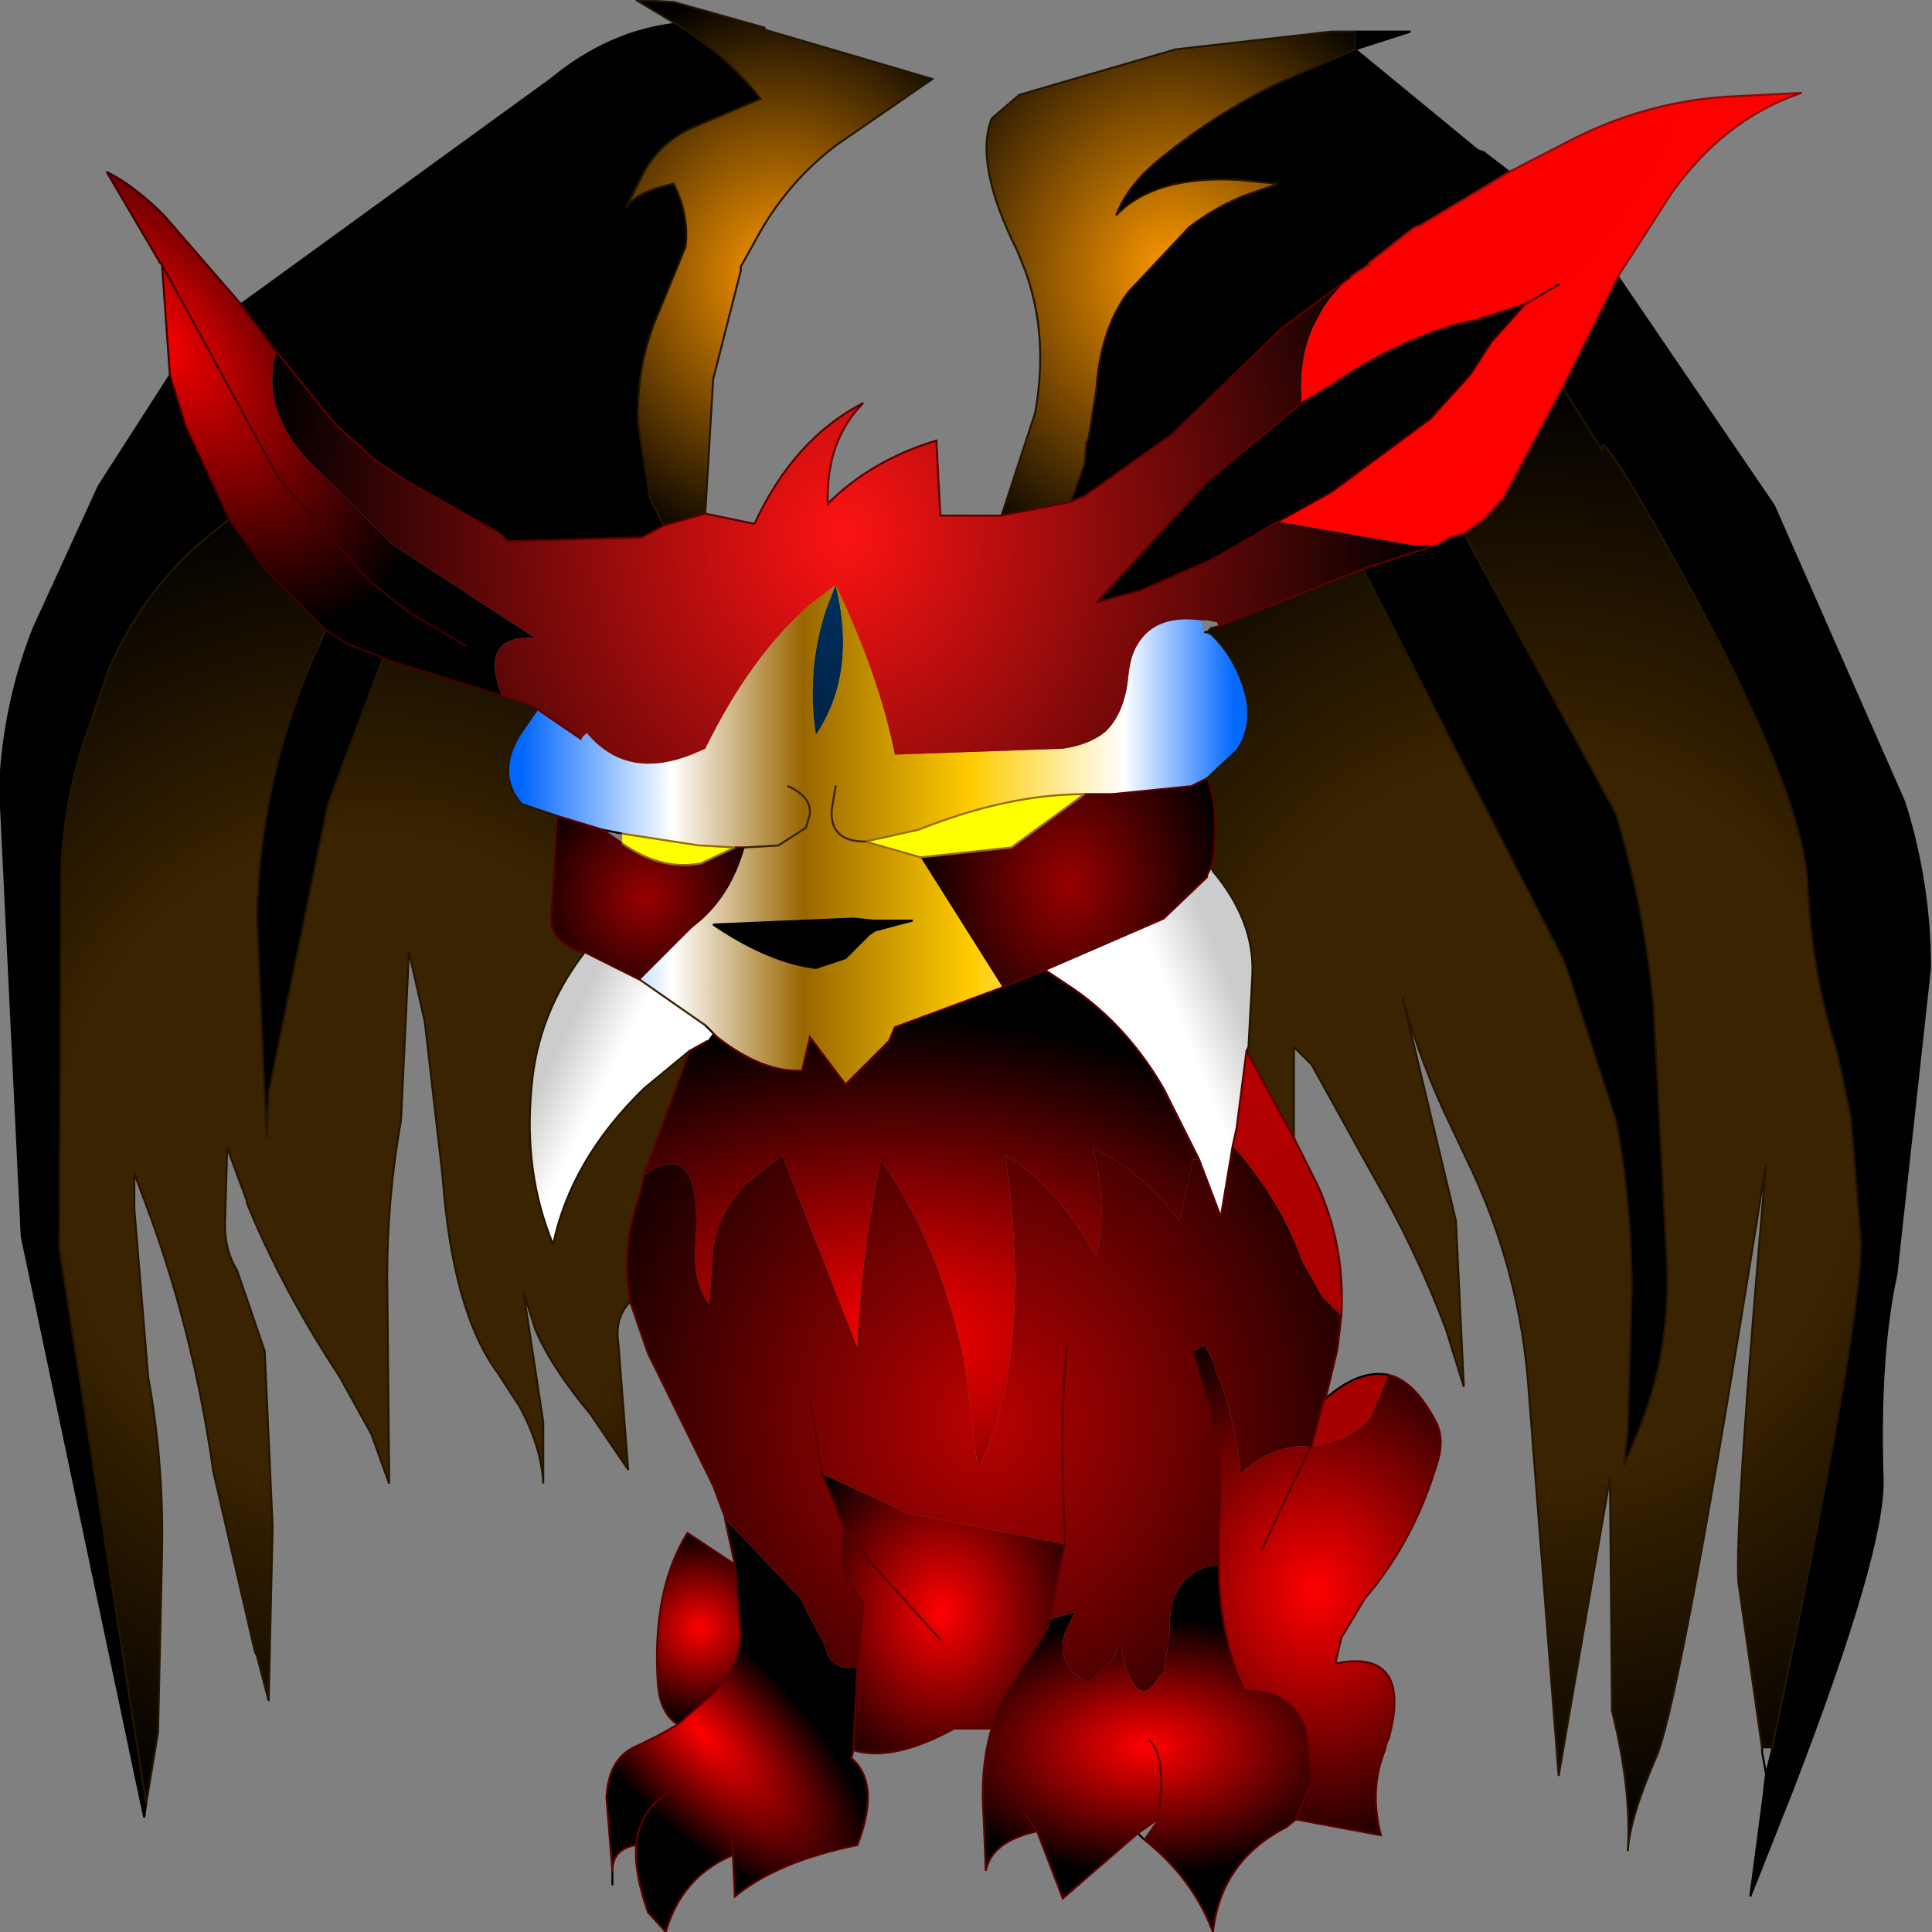 <svg xmlns="http://www.w3.org/2000/svg" viewBox="0 0 48.9 48.9" width="48.9" height="48.9"><rect x="0" y="0" width="48.9" height="48.9" fill="#808080" stroke="none"/><defs><radialGradient gradientUnits="userSpaceOnUse" r="819.2" cx="0" cy="0" fx="87942.4" fy="0" spreadMethod="repeat" gradientTransform="matrix(.004 .005 -.008 .007 38.95 8.05)" id="a"><stop offset="0" stop-color="#f00"/><stop offset="1"/></radialGradient><radialGradient gradientUnits="userSpaceOnUse" r="819.2" cx="0" cy="0" spreadMethod="pad" gradientTransform="matrix(.008 0 0 .009 19.7 7)" id="b"><stop offset="0" stop-color="#fff"/><stop offset=".341" stop-color="#FFE3B9"/><stop offset=".631" stop-color="#f90"/><stop offset="1"/></radialGradient><radialGradient gradientUnits="userSpaceOnUse" r="819.2" cx="0" cy="0" spreadMethod="pad" gradientTransform="matrix(.021 0 0 .023 38.8 28.3)" id="c"><stop offset="0" stop-color="#fff"/><stop offset=".341" stop-color="#FFE3B9"/><stop offset=".631" stop-color="#f90"/><stop offset="1"/></radialGradient><radialGradient gradientUnits="userSpaceOnUse" r="819.2" cx="0" cy="0" spreadMethod="pad" gradientTransform="matrix(.021 0 0 .023 38.8 28.3)" id="d"><stop offset=".482" stop-color="#3A2300"/><stop offset="1"/></radialGradient><radialGradient gradientUnits="userSpaceOnUse" r="819.2" cx="0" cy="0" spreadMethod="pad" gradientTransform="matrix(.009 0 0 .01 29.65 6.95)" id="e"><stop offset="0" stop-color="#f90"/><stop offset="1"/></radialGradient><radialGradient gradientUnits="userSpaceOnUse" r="819.2" cx="0" cy="0" spreadMethod="pad" gradientTransform="matrix(.005 0 0 .006 27.05 22.35)" id="f"><stop offset="0" stop-color="#900"/><stop offset="1"/></radialGradient><radialGradient gradientUnits="userSpaceOnUse" r="819.2" cx="0" cy="0" spreadMethod="pad" gradientTransform="matrix(.19 0 0 .204 -3.8 -5.6)" id="g"><stop offset="0" stop-color="#f00"/><stop offset="1"/></radialGradient><radialGradient gradientUnits="userSpaceOnUse" r="819.2" cx="0" cy="0" spreadMethod="pad" gradientTransform="matrix(.008 0 0 .009 33.3 40.25)" id="h"><stop offset="0" stop-color="#f00"/><stop offset="1"/></radialGradient><radialGradient gradientUnits="userSpaceOnUse" r="819.2" cx="0" cy="0" spreadMethod="pad" gradientTransform="matrix(.016 0 0 .01 22.7 33.95)" id="i"><stop offset="0" stop-color="#f00"/><stop offset="1"/></radialGradient><radialGradient gradientUnits="userSpaceOnUse" r="819.2" cx="0" cy="0" spreadMethod="pad" gradientTransform="matrix(.007 0 0 .004 29.05 44.2)" id="j"><stop offset="0" stop-color="#f00"/><stop offset="1"/></radialGradient><radialGradient gradientUnits="userSpaceOnUse" r="819.2" cx="0" cy="0" spreadMethod="pad" gradientTransform="matrix(.005 0 0 .006 23.85 40.8)" id="k"><stop offset="0" stop-color="#f00"/><stop offset="1"/></radialGradient><radialGradient gradientUnits="userSpaceOnUse" r="819.2" cx="0" cy="0" spreadMethod="pad" gradientTransform="matrix(.02 0 0 .021 9.4 29.45)" id="l"><stop offset=".482" stop-color="#3A2300"/><stop offset="1"/></radialGradient><radialGradient gradientUnits="userSpaceOnUse" r="819.2" cx="0" cy="0" spreadMethod="pad" gradientTransform="matrix(.004 -.004 .007 .008 3.9 8.5)" id="m"><stop offset="0" stop-color="#f00"/><stop offset="1"/></radialGradient><radialGradient gradientUnits="userSpaceOnUse" r="819.2" cx="0" cy="0" spreadMethod="pad" gradientTransform="matrix(.008 0 0 .009 19.7 7)" id="n"><stop offset="0" stop-color="#f90"/><stop offset="1"/></radialGradient><radialGradient gradientUnits="userSpaceOnUse" r="819.2" cx="0" cy="0" spreadMethod="pad" gradientTransform="matrix(.004 0 0 .004 16.35 22.7)" id="o"><stop offset="0" stop-color="#900"/><stop offset="1"/></radialGradient><radialGradient gradientUnits="userSpaceOnUse" r="819.2" cx="0" cy="0" spreadMethod="pad" gradientTransform="matrix(.018 0 0 .02 21.35 13.5)" id="p"><stop offset="0" stop-color="#036"/><stop offset="1"/></radialGradient><radialGradient gradientUnits="userSpaceOnUse" r="819.2" cx="0" cy="0" spreadMethod="pad" gradientTransform="matrix(.002 -.002 .005 .005 17.75 43.85)" id="q"><stop offset="0" stop-color="#f00"/><stop offset="1"/></radialGradient><radialGradient gradientUnits="userSpaceOnUse" r="819.2" cx="0" cy="0" spreadMethod="pad" gradientTransform="matrix(.003 0 0 .003 17.7 41.2)" id="r"><stop offset="0" stop-color="#f00"/><stop offset="1"/></radialGradient><linearGradient gradientUnits="userSpaceOnUse" x1="-819.2" x2="819.2" gradientTransform="matrix(.001 0 .002 .005 30.9 26.35)" id="s"><stop offset="0" stop-color="#fff"/><stop offset="1" stop-color="#ccc"/></linearGradient><linearGradient gradientUnits="userSpaceOnUse" x1="-819.2" x2="819.2" gradientTransform="matrix(-.001 0 .002 -.004 14.35 27.7)" id="t"><stop offset="0" stop-color="#fff"/><stop offset="1" stop-color="#ccc"/></linearGradient><linearGradient gradientUnits="userSpaceOnUse" x1="-819.2" x2="819.2" gradientTransform="matrix(.011 0 0 .008 22.2 21.1)" id="u"><stop offset="0" stop-color="#0066FD"/><stop offset=".212" stop-color="#fff"/><stop offset=".396" stop-color="#960"/><stop offset=".631" stop-color="#fc0"/><stop offset=".847" stop-color="#fff"/><stop offset="1" stop-color="#0669FD"/></linearGradient><radialGradient gradientUnits="userSpaceOnUse" r="819.2" cx="0" cy="0" spreadMethod="pad" gradientTransform="matrix(.018 0 0 .02 21.35 13.5)" id="v"><stop offset="0" stop-color="#FD1313"/><stop offset="1"/></radialGradient><radialGradient gradientUnits="userSpaceOnUse" r="819.2" cx="0" cy="0" spreadMethod="pad" gradientTransform="matrix(.013 0 0 .014 24.9 35.95)" id="w"><stop offset="0" stop-color="#BA0101"/><stop offset="1" stop-color="#100"/></radialGradient></defs><path d="M40.95 7l3.95 5.8 3.3 7.5q.65 2.05.65 4.2L48 32.25q-.45 2.05-.35 5.2.05 1.8-2.3 7.9L44.3 48l.35-2.65v-.05l.05-.4.15-.6v-.05q2.25-10.6 2.25-12.8l-.25-3.15-.35-1.65q-.65-2-.75-4.3-.15-2.35-3.1-7.7-2.25-4.05-2.1-3.25l-1-1.6 1.4-2.8m-3.9 6.5l3.85 7.1q.7 2.3.95 4.8l.35 6.75q.05 2.2-.75 4.1l-.35.85.1-.9.1-3.5q0-2.25-.4-4.35l-1.25-3.85-.1-.25-5.05-9.85 1.85-.6.35-.2.35-.1m.5-9.65l.65.5-2.25 1.35-1.85-.8-1.05.1-2.45 2.35 1.85.95-2.8 2.7-2.15.2.05-.1.2-1.25q.1-1.5.8-2.45l1.55-1.65q.65-.5 1.4-.8l.85-.3-1.05-.1q-2.1-.1-3.05.9.3-.8 1.2-1.5 1.3-1.05 2.8-1.8l2.05-.9 3.1 2.55.1.05h.05m-4.6 6.35l.75-.45q1.5-1.05 3.2-1.55l.45-.1 1.25-.4-.85.95-.55.85-1 1.1-2.5 1.85-1.35.75-1.65.95-1.85.8-1.1.3 2.8-3.05 2.4-2M21.4 24.25l-.75.25q-1.2-.15-2.6-1.1l3.55-.15.5.05h1l-.95.25-.15.1-.6.6M17.1.6q1.3.8 2.15 1.9l-1.65.7q-.85.35-1.3 1.15l-.45.9q.25-.4 1.2-.6.4.8.3 1.6l-.8 1.95q-.45 1.2-.4 2.55l.3 1.85-.8.05-1.7.35-1.3.5-2.4-1.35.6-1.1 1.5-3.45-1.2.65-1.35 1.1-1.3 1.4L7 8.9l-.9-1.2L13.95 2Q15.4.8 17.1.6M3.7 45.65l-.05.35-3.1-14.7L0 19.9q.1-2.1.85-4l1.65-3.6 1.8-2.8.4 1.3 1.1 2.35-.2.15-.05.05q-1.85 1.4-2.8 3.6L2.05 19q-.45 1.5-.5 3.1l-.05 9.5 2.2 14.05m4.55-29.7l.55.35.9.35-1.4 3.7-1.5 7.3-.05 1.15-.25-5.6q.1-3.85 1.75-7.25"/><path fill="#ff0" d="M15.75 21.1l1.95.3h.05l.85.05-.85.4q-1 .2-2-.5v-.25m7.55.6l-1.4-.4 1.35-.3q2.25-.9 4.2-.9l-1.85 1.35-2.3.25"/><path fill="url(#a)" d="M38.2 4.35l1.55-.8q1.85-.95 3.9-1.1l1.95-.1Q43.65 3 42.3 4.9L40.95 7l-1.4 2.8-1.5 2.8-.5.55-.5.35-.35.1-.35.2h-.6l-3.4-.6 1.35-.75 2.5-1.85 1-1.1.55-.85.85-.95-1.25.4-.45.1q-1.7.5-3.2 1.55l-.75.45q-.1-1.25.4-2.15.3-.6.85-1.05l.2-.15.1-.05.05-.05.1-.05v-.05l1.15-.9.15-.05 2.25-1.35m1.25 2.85l-.85.5.85-.5"/><path fill="url(#b)" d="M34.3 1.25V.8h1.4l-1.4.45"/><path fill="url(#c)" d="M35.95 5.7l-.15.05-1.15.9v.05l-.1.05-.05.05-.1.05-.2.15-1.75 1.3-1.85-.95L33.05 5l1.05-.1 1.85.8m-8.45 5.5l2.15-.2-2.2 1.55-.35.15.35-.95.05-.55m-19-.45l1.3-1.4 1.35-1.1 1.2-.65-1.5 3.45-.6 1.1-.75-.5-1-.9m4.15 2.75l1.3-.5 1.7-.35.8-.05.35.7-.55.3-3.4.1-.2-.2"/><path fill="url(#d)" d="M44.6 44.25l-.6-4.2q-.1-1.4.7-10.6-2.1 13.25-2.75 14.95-.7 1.6-.75 2.45.1-1.55-.4-3.55l-.05-5.9-1.3 7.55-.75-9.65q-.2-3.15-1.6-6l-.4-.85q-.75-1.55-1.2-3.2l1.35 5.65.2 4.2-.45-1.45q-.75-2-1.85-3.9l-1.55-2.8-.45-.45v2.3l-1.2-2.2.05-.1.1-1.85q.05-1.35-1-2.6l-.05-.1q.2-.75.05-1.75l-.1-.4-.05-.1.75-.7q.4-.55.25-1.35-.25-1-.9-1.6l-.1-.05.1-.1.2-.05 3.65-1.45 5.05 9.85.1.25 1.25 3.85q.4 2.1.4 4.35l-.1 3.5-.1.9.35-.85q.8-1.9.75-4.1l-.35-6.75q-.25-2.5-.95-4.8l-3.85-7.1.5-.35.5-.55 1.5-2.8 1 1.6q-.15-.8 2.1 3.25 2.95 5.35 3.1 7.7.1 2.3.75 4.3l.35 1.65.25 3.15q0 2.2-2.25 12.8h-.25"/><path fill="url(#e)" d="M34.3 1.25l-2.05.9q-1.5.75-2.8 1.8-.9.7-1.2 1.5.95-1 3.05-.9l1.05.1-.85.3q-.75.3-1.4.8L28.55 7.4q-.7.95-.8 2.45l-.2 1.25-.05.1-.05.55-.35.95-1.75.35.85-2.6q.35-1.95-.25-3.6l-.2-.5q-1.1-2.2-.65-3.35l.7-.6 3.95-1.15L33.7.8h.6v.45"/><path fill="url(#f)" d="M30.55 19.7l.05.1.1.4q.15 1-.05 1.75l-.1.2v.05l-1.1 1.05-3 1.3-1.1.45v-.05L23.3 21.7l2.3-.25 1.85-1.35h.7l2-.2.4-.2"/><path fill="url(#g)" d="M32.75 28.8l.6 1.2q.7 1.55.6 3.3l-.5-.5-.5-.9q-.55-1.55-1.75-2.9l.1-.45.25-1.95 1.2 2.2m.8 6.6q.85-.75 1.6-.6l-.45 1.05q-.45.6-1.5.75l.3-1.15.05-.05"/><path fill="url(#h)" d="M35.15 34.8q.65.15 1.2 1.2.2.4.05.95-.6 2.05-1.85 3.5l-.6 1-.15.65.35-.05q1.55-.1 1 1.95l-.05.1-.05.2q-.4 1-.1 2.15l-2.15-.4.4-1-.15-1.25q-.35-1.05-1.55-1-.65-1.4-.65-3.2v-.85q.15-2.15-.5-3.95l-.15-.6.3-.15.25.5v.1q.5 1.1.65 2.65.7-.65 1.5-.7h.3l-.05.05-1.2 2.55 1.2-2.55.05-.05q1.05-.15 1.5-.75l.45-1.05"/><path fill="url(#i)" d="M25.35 25l1.1-.45.75.5q1.35.95 2.25 2.5l.9 1.8h-.15l-.35 1.55q-1-1.3-2.2-1.85.4 1.4.1 2.75-.85-1.5-1.9-2.3l-.3-.2-.1-.05.1.8q.5 4.55-.8 7.15l-.3-2.5q-.55-3-2.15-5.35-.5 2.35-.6 4.75l-1.9-4.85-.9.7q-.7.7-.85 1.65l-.1 1.4q-.4-.5-.35-1.4v-.1q.2-2.8-1.3-1.75l1.15-3.15.45-.25.15-.2.1.1q1.15.9 2.15.85l.2-.85.9 1.2 1.1-1.1.15-.35 2.7-1"/><path fill="url(#j)" d="M32.8 46.05l-.25.2q-1.65.85-1.85 2.65-.5-1.35-1.75-2.35l.35-.5-.5.35-1.9 1.65-.65-1.7q-1.15.25-1.3 1l-.05-1.3q-.1-1.3.2-2.3.2-.8.7-1.4l.75-1.2V41l.65-.2-.25.55q-.25.8.6 1.25l.65-.65.15-.35.1.45q.4 1.3.9.35l.1-.05.15-.95q-.05-1.65 1.25-1.8 0 1.8.65 3.2 1.2-.05 1.55 1l.15 1.25-.4 1m-6.9-.2l.35.5-.35-.5m3.2-1.8q.45.45.2 2 .25-1.55-.2-2"/><path fill="url(#k)" d="M25.1 43.75h-.95q-1.55.85-2.55.55l.1-2.1.15-1.6-.5-.75-.05-.7.05-.5-.55-1.35 1.85.85.15.1.15.05 3.85.75.15.05-.4 1.9v.15l-.75 1.2q-.5.6-.7 1.4m-1.3-2.25l-1.8-2-.2-.3-.45-.55.45.55.2.3 1.8 2"/><path fill="url(#l)" d="M13.6 17.95l-.45.65q-.6 1 .05 1.75l.9.3-.15 2.55q-.05.6.75.9h.1q-1.2 1.55-1.35 3.45-.2 2.15.55 3.95.45-2.15 2.3-3.95l1.15-.95-1.15 3.15-.1.45q-.5 1.4-.25 2.75-.4.4-.3 1.05l.25 3.2-.95-1.4q-1-1.2-1.4-2.15l-.3-.95.5 3.3v1.55q-.05-.95-.6-1.95l-.55-.85q-1.15-1.55-1.4-5l-.45-3.9-.4-1.75-.2 4.25Q9.8 30.3 9.8 32.3l.05 5.25-.45-1.25-.8-1.45q-1.45-2.2-2.35-4.4v-.05l-.5-1.35-.05 1.75q-.05.8.3 1.35l.7 2.05.2 4.45-.1 4.4-.3-1.15-.05-.1-1.05-4.55q-.5-3.55-1.7-6.75l-.3-.8v.9l.35 4.25q.4 2.2.35 4.5l-.1 4.5-.3 1.8L1.5 31.6l.05-9.5q.05-1.6.5-3.1l.7-2.05q.95-2.2 2.8-3.6l.05-.05.2-.15.9 1.25 1.55 1.55Q6.6 19.35 6.5 23.2l.25 5.6.05-1.15 1.5-7.3 1.4-3.7.1.05 2.9.9.75.25.15.1"/><path fill="url(#m)" d="M6.1 7.7L7 8.9q-.4 1.35.7 2.65l2.25 2.25 3.6 2.35q-1.45-.1-.85 1.45l-2.9-.9-.1-.05-.9-.35-.55-.35L6.7 14.4l-.9-1.25-1.1-2.35-.4-1.3-.2-2.8-.05-.05-1.35-2.3q.7.35 1.45 1.1L6.1 7.7m5.7 8.65l-1.45-.85-1-.8-2.3-2.6L4.1 6.7l2.95 5.4 2.3 2.6 1 .8 1.45.85"/><path fill="url(#n)" d="M17.1.6l-1-.6.95.05 2.3.65v.05L23.6 2l-2.4 1.65q-1.2.9-1.95 2.2l-.5.9v.1l-.7 2.75-.2 3.4-1.05.3-.35-.7-.3-1.85q-.05-1.35.4-2.55l.8-1.95q.1-.8-.3-1.6-.95.2-1.2.6l.45-.9q.45-.8 1.3-1.15l1.65-.7Q18.4 1.4 17.1.6"/><path fill="url(#o)" d="M14.1 20.65l1.15.35.5.35q1 .7 2 .5l.85-.4h.25q-.3 1.05-.95 1.7l-.1.1-.3.25-1.3 1.3-1.4-.7h-.1q-.8-.3-.75-.9l.15-2.55"/><path fill="url(#p)" d="M21.15 14.8q.55 2.25-.5 3.8-.25-1.6.25-3.15l.25-.65"/><path fill="url(#q)" d="M21.6 44.3l-.05.2q.75.65.15 2.2-2 .4-3.1 1.3l-.05-1.05q-1.3.55-1.7 1.95l-.45-.5q-.35-1-.3-1.7-.6.1-.6.65l-.15-1.85q.05-1 .75-1.3.55-.25 1.05-.55l.8-.7q.75-.7.8-1.55l-.15-1.8-.25-1.15v-.05l.05.1 1.85 1.95.65 1.25q.1.6.8.5l-.1 2.1m-3.1 2.05l.05.6-.05-.6m-1.15-1.2q-1.15.45-1.25 1.55.1-1.1 1.25-1.55"/><path fill="url(#r)" d="M18.6 39.6l.15 1.8q-.05.85-.8 1.55l-.8.7q-.45-.3-.5-1.05-.15-2.35.75-3.8l1.2.8"/><path fill="url(#s)" d="M30.65 21.95l.05.1q1.05 1.25 1 2.6l-.1 1.85-.05.1-.25 1.95-.1.45-.3 1.8-.55-1.45-.9-1.8q-.9-1.55-2.25-2.5l-.75-.5 3-1.3 1.1-1.05v-.05l.1-.2"/><path fill="url(#t)" d="M17.45 26.6l-1.15.95q-1.85 1.8-2.3 3.95-.75-1.8-.55-3.95.15-1.9 1.35-3.45l1.4.7 1.65 1.15.2.2-.15.2-.45.25"/><path fill="url(#u)" d="M30.55 16l.1.05q.65.6.9 1.6.15.8-.25 1.35l-.75.7-.4.2-2 .2h-.7q-1.95 0-4.2.9l-1.35.3 1.4.4 2.05 3.25V25l-2.7 1-.15.35-1.1 1.1-.9-1.2-.2.85q-1 .05-2.15-.85l-.1-.1-.2-.2-1.65-1.15 1.3-1.3.3-.25.1-.1q.65-.65.95-1.7h-.25l-.85-.05h-.05l-1.95-.3-.5-.1-1.15-.35-.9-.3q-.65-.75-.05-1.75l.45-.65 1.1.75.15-.15q1 1.2 2.65.55l.35-.15Q19 16.6 20.5 15.3l.65-.5q1.1 2.3 1.5 4.3l4.25-.15q.7-.1 1.1-.45.45-.45.55-1.3.05-.6.25-.9.45-.75 1.6-.6l.1.3h.05m-9.4-1.2l-.25.65q-.5 1.55-.25 3.15 1.05-1.55.5-3.8m0 5.1l-.1.6q-.05.8.85.8-.9 0-.85-.8l.1-.6m-1.2 0q.55.25.55.65v.05l-.1.35-.7.45-.85.05.85-.05.7-.45.1-.35v-.05q0-.4-.55-.65m1.45 4.35l.6-.6.15-.1.95-.25h-1l-.5-.05-3.55.15q1.4.95 2.6 1.1l.75-.25"/><path fill="url(#v)" d="M36.35 13.8l-1.85.6-3.65 1.45-.05-.1-.25-.05h-.15q-1.15-.15-1.6.6-.2.3-.25.9-.1.85-.55 1.3-.4.35-1.1.45l-4.25.15q-.4-2-1.5-4.3l-.65.5q-1.5 1.3-2.65 3.65l-.35.15q-1.65.65-2.65-.55l-.15.15-1.1-.75-.15-.1-.75-.25q-.6-1.55.85-1.45l-3.6-2.35-2.25-2.25Q6.6 10.25 7 8.9l1.5 1.85 1 .9.75.5 2.4 1.35.2.2 3.4-.1.55-.3 1.05-.3 1.2.25h.05q1-2.15 2.75-3.05-.95.95-.9 2.55 1.1-1.1 2.75-1.6l.1 1.9h1.55l1.75-.35.35-.15 2.2-1.55 2.8-2.7L34.2 7q-.55.45-.85 1.05-.5.9-.4 2.15l-2.4 2-2.8 3.05 1.1-.3 1.85-.8 1.65-.95 3.4.6h.6"/><path fill="url(#w)" d="M33.95 33.3l-.1.85-.3 1.25-.05.05-.3 1.15h-.3q-.8.05-1.5.7-.15-1.55-.65-2.65v-.1l-.25-.5-.3.15.15.6q.65 1.8.5 3.95v.85q-1.3.15-1.25 1.8l-.15.95-.1.05q-.5.95-.9-.35l-.1-.45-.15.35-.65.65q-.85-.45-.6-1.25l.25-.55-.65.2.4-1.9-.15-.05-3.85-.75-.15-.05-.15-.1-1.85-.85.55 1.35-.05.5.05.7.5.75-.15 1.6q-.7.1-.8-.5l-.65-1.25-1.85-1.95-.05-.1-.3-.8-1.65-3.35-.45-1.3q-.25-1.35.25-2.75l.1-.45q1.5-1.05 1.3 1.75v.1q-.05.9.35 1.4l.1-1.4q.15-.95.85-1.65l.9-.7 1.9 4.85q.1-2.4.6-4.75 1.6 2.35 2.15 5.35l.3 2.5q1.3-2.6.8-7.15l-.1-.8.1.05.3.2q1.05.8 1.9 2.3.3-1.35-.1-2.75 1.2.55 2.2 1.85l.35-1.55h.15l.55 1.45.3-1.8q1.2 1.35 1.75 2.9l.5.9.5.5M20.5 35.45l.3 1.85-.3-1.85m10.1-2.75q-.55.55-.4 1.4v.1-.1q-.15-.85.4-1.4M27 34.1q-.2 2.2-.05 4.45v.55-.55q-.15-2.25.05-4.45"/><path fill="none" stroke="#000" stroke-width=".05" stroke-linecap="round" stroke-miterlimit="3" d="M40.95 7l3.95 5.8 3.3 7.5q.65 2.05.65 4.2L48 32.25q-.45 2.05-.35 5.2.05 1.8-2.3 7.9L44.3 48l.35-2.65v-.05l.05-.4-.1-.55v-.1M33.55 35.4q.85-.75 1.6-.6m-6.2 11.75l-.15-.15m-13.3.95v.35m29.35-3.45v.05l-.15.6M37.4 3.8l.15.05.65.5m-.8-.55l-3.1-2.55m-6.8 9.95l2.15-.2m2.8-2.7l-1.85-.95L33.05 5l1.05-.1 1.85.8M34.3.8h1.4l-1.4.45M15.25 21l.5.1m5.65 3.15l-.75.25q-1.2-.15-2.6-1.1l3.55-.15.5.05h1l-.95.25-.15.1-.6.6M30.5 16h.05M17.1.6Q15.4.8 13.95 2L6.1 7.7m2.4 3.05l1.3-1.4 1.35-1.1 1.2-.65-1.5 3.45-.6 1.1m2.4 1.35l1.3-.5 1.7-.35.8-.05M3.7 45.65l-.05.35-3.1-14.7L0 19.9q.1-2.1.85-4l1.65-3.6 1.8-2.8m13.55 16.45l.2.2"/><path fill="none" stroke="#3A2300" stroke-width=".05" stroke-linecap="round" stroke-miterlimit="3" d="M16.2 24.8l1.65 1.15"/><path fill="none" stroke="#241500" stroke-width=".05" stroke-linecap="round" stroke-miterlimit="3" d="M44.6 44.25l-.6-4.2q-.1-1.4.7-10.6-2.1 13.25-2.75 14.95-.7 1.6-.75 2.45.1-1.55-.4-3.55l-.05-5.9-1.3 7.55-.75-9.65q-.2-3.15-1.6-6l-.4-.85q-.75-1.55-1.2-3.2l1.35 5.65.2 4.2-.45-1.45q-.75-2-1.85-3.9l-1.55-2.8-.45-.45v2.3m6.8-19l1 1.6q-.15-.8 2.1 3.25 2.95 5.35 3.1 7.7.1 2.3.75 4.3l.35 1.65.25 3.15q0 2.2-2.25 12.8M34.5 14.4l5.05 9.85.1.25 1.25 3.85q.4 2.1.4 4.35l-.1 3.5-.1.9.35-.85q.8-1.9.75-4.1l-.35-6.75q-.25-2.5-.95-4.8l-3.85-7.1m-6.2 2.35l-.2.05-.1.1.1.05q.65.6.9 1.6.15.8-.25 1.35l-.75.7m.1 2.25l.05.1q1.05 1.25 1 2.6l-.1 1.85-.05.1M34.3 1.25l-2.05.9q-1.5.75-2.8 1.8-.9.7-1.2 1.5.95-1 3.05-.9l1.05.1-.85.3q-.75.3-1.4.8L28.55 7.4q-.7.95-.8 2.45l-.2 1.25-.05.1M34.3.8h-.6l-3.95.45L25.8 2.4l-.7.6q-.45 1.15.65 3.35l.2.5q.6 1.65.25 3.6l-.85 2.6m1.75-.35l.35-.95.05-.55M17.1.6l-1-.6.95.05 2.3.65v.05L23.6 2l-2.4 1.65q-1.2.9-1.95 2.2l-.5.9v.1l-.7 2.75-.2 3.4m-4.25 4.95l-.45.65q-.6 1 .05 1.75l.9.3m2.35-8.05l-.3-1.85q-.05-1.35.4-2.55l.8-1.95q.1-.8-.3-1.6-.95.2-1.2.6l.45-.9q.45-.8 1.3-1.15l1.65-.7Q18.4 1.4 17.1.6m-.65 12l.35.7m-11-.15l-.2.15-.05.05q-1.85 1.4-2.8 3.6L2.05 19q-.45 1.5-.5 3.1l-.05 9.5 2.2 14.05.3-1.8.1-4.5q.05-2.3-.35-4.5L3.4 30.6v-.9l.3.8q1.2 3.2 1.7 6.75l1.05 4.55.05.1.3 1.15.1-4.4-.2-4.45-.7-2.05q-.35-.55-.3-1.35l.05-1.75.5 1.35v.05q.9 2.2 2.35 4.4l.8 1.45.45 1.25-.05-5.25q0-2 .35-3.95l.2-4.25.4 1.75.45 3.9q.25 3.45 1.4 5l.55.85q.55 1 .6 1.95V36l-.5-3.3.3.95q.4.95 1.4 2.15l.95 1.4-.25-3.2q-.1-.65.3-1.05m1.5-6.35l-1.15.95q-1.85 1.8-2.3 3.95-.75-1.8-.55-3.95.15-1.9 1.35-3.45m-6.55-8.15Q6.6 19.35 6.5 23.2l.25 5.6.05-1.15 1.5-7.3 1.4-3.7"/><path fill="none" stroke="#3F0000" stroke-width=".05" stroke-linecap="round" stroke-miterlimit="3" d="M9.7 16.65l.1.05 2.9.9m20.25-7.4l.75-.45q1.5-1.05 3.2-1.55l.45-.1 1.25-.4.85-.5m-7.1 6l1.35-.75 2.5-1.85 1-1.1.55-.85.85-.95m-32.5 0L7 8.9m-.9-1.2L4.15 5.45Q3.4 4.7 2.7 4.35l1.35 2.3.05.05 2.95 5.4 2.3 2.6 1 .8 1.45.85M4.3 9.5l-.2-2.8m.2 2.8l.4 1.3 1.1 2.35.9 1.25 1.55 1.55.55.35.9.35"/><path fill="none" stroke="#5B0000" stroke-width=".05" stroke-linecap="round" stroke-miterlimit="3" d="M32.75 28.8l.6 1.2q.7 1.55.6 3.3l-.1.85-.3 1.25-.05.05-.3 1.15-.05.05-1.2 2.55m3.2-4.4q.65.15 1.2 1.2.2.4.05.95-.6 2.05-1.85 3.5l-.6 1-.15.65.35-.05q1.55-.1 1 1.95l-.05.1-.05.2q-.4 1-.1 2.15l-2.15-.4-.25.2q-1.65.85-1.85 2.65-.5-1.35-1.75-2.35m-.15-.15l-1.9 1.65-.65-1.7q-1.15.25-1.3 1l-.05-1.3q-.1-1.3.2-2.3h-.95q-1.55.85-2.55.55l-.05.2q.75.65.15 2.2-2 .4-3.1 1.3l-.05-1.05q-1.3.55-1.7 1.95l-.45-.5q-.35-1-.3-1.7-.6.1-.6.65M36.35 13.8l-1.85.6-3.65 1.45m-.25 3.95l.1.4q.15 1-.05 1.75m.9 4.65l1.2 2.2M29.65 11l2.8-2.7m-7.1 4.75l1.75-.35m5.85-2.5l-2.4 2-2.8 3.05 1.1-.3 1.85-.8 1.65-.95M34.2 7l-1.75 1.3M17.85 13l1.2.25h.05q1-2.15 2.75-3.05-.95.95-.9 2.55 1.1-1.1 2.75-1.6l.1 1.9h1.55m4.3-2.05l-2.2 1.55-.35.15m-12.4 6l-1.1-.75-.15-.1-.75-.25m1.4 3.05l1.15.35m3.35.45h.25m8.6-1.35h.7l2-.2.4-.2m-4.1 4.85l3-1.3 1.1-1.05v-.05l.1-.2M25.35 25l1.1-.45.75.5q1.35.95 2.25 2.5l.9 1.8.55 1.45.3-1.8.1-.45.25-1.95M7 8.9l1.5 1.85m1.75 1.4l2.4 1.35m4.15-.2l1.05-.3m-7.6-.85l-.75-.5-1-.9m7.45 22.2q-.25-1.35.25-2.75l.1-.45 1.15-3.15m-2.65-2.5h-.1q-.8-.3-.75-.9l.15-2.55m2.7-7.35l-.55.3-3.4.1-.2-.2m3.1 7.85l-.5-.35m2.8 5.15l.1.1q1.15.9 2.15.85l.2-.85.9 1.2 1.1-1.1.15-.35 2.7-1m-7.45 1.35l-.45.25m-1.5 6.35l.45 1.3 1.65 3.35.3.8m3.35 3.8l.15-1.6-.5-.75-.05-.7.05-.5-.55-1.35-.3-1.85m-1.9 4.15l.15 1.8q-.05.85-.8 1.55l-.8.7q-.5.3-1.05.55-.7.3-.75 1.3l.15 1.85m3.1-7.75l-.25-1.15v-.05m-1.2 5.25q-.45-.3-.5-1.05-.15-2.35.75-3.8l1.2.8m-2.5 7.1q.1-1.1 1.25-1.55m1.2 1.8l-.05-.6M30.2 34.2l.15.6q.65 1.8.5 3.95v.85q0 1.8.65 3.2 1.2-.05 1.55 1l.15 1.25-.4 1M30.2 34.2v-.1q-.15-.85.4-1.4m-3.65 6.4v-.55q-.15-2.25.05-4.45m-.45 6.9v.15l-.75 1.2q-.5.6-.7 1.4M26.55 41l.4-1.9m-5.6-.45l.45.55.2.3 1.8 2m5 4.9l.5-.35q.25-1.55-.2-2m-2.85 2.3l-.35-.5m-4.2-3.65l-.1 2.1m-5.4-19.5l-1.4-.7"/><path fill="none" stroke="#9B6905" stroke-width=".05" stroke-linecap="round" stroke-miterlimit="3" d="M15.75 21.1l1.95.3h.05l.85.05-.85.4q-1 .2-2-.5m7.55.35l-1.4-.4 1.35-.3q2.25-.9 4.2-.9l-1.85 1.35-2.3.25"/><path fill="none" stroke="#392200" stroke-width=".05" stroke-linecap="round" stroke-miterlimit="3" d="M18.85 21.45l.85-.05.7-.45.1-.35v-.05q0-.4-.55-.65m1.95 1.4q-.9 0-.85-.8l.1-.6"/><path fill="none" stroke="#8A0A0A" stroke-width=".05" stroke-linecap="round" stroke-miterlimit="3" d="M38.2 4.35l1.55-.8q1.85-.95 3.9-1.1l1.95-.1Q43.65 3 42.3 4.9L40.95 7m-3.9 6.5l-.35.1-.35.2m1.85-9.45L35.95 5.7l-.15.05-1.15.9v.05l-.1.05-.05.05-.1.05-.2.15m2.85 6.5l.5-.35.5-.55 1.5-2.8 1.4-2.8"/></svg>